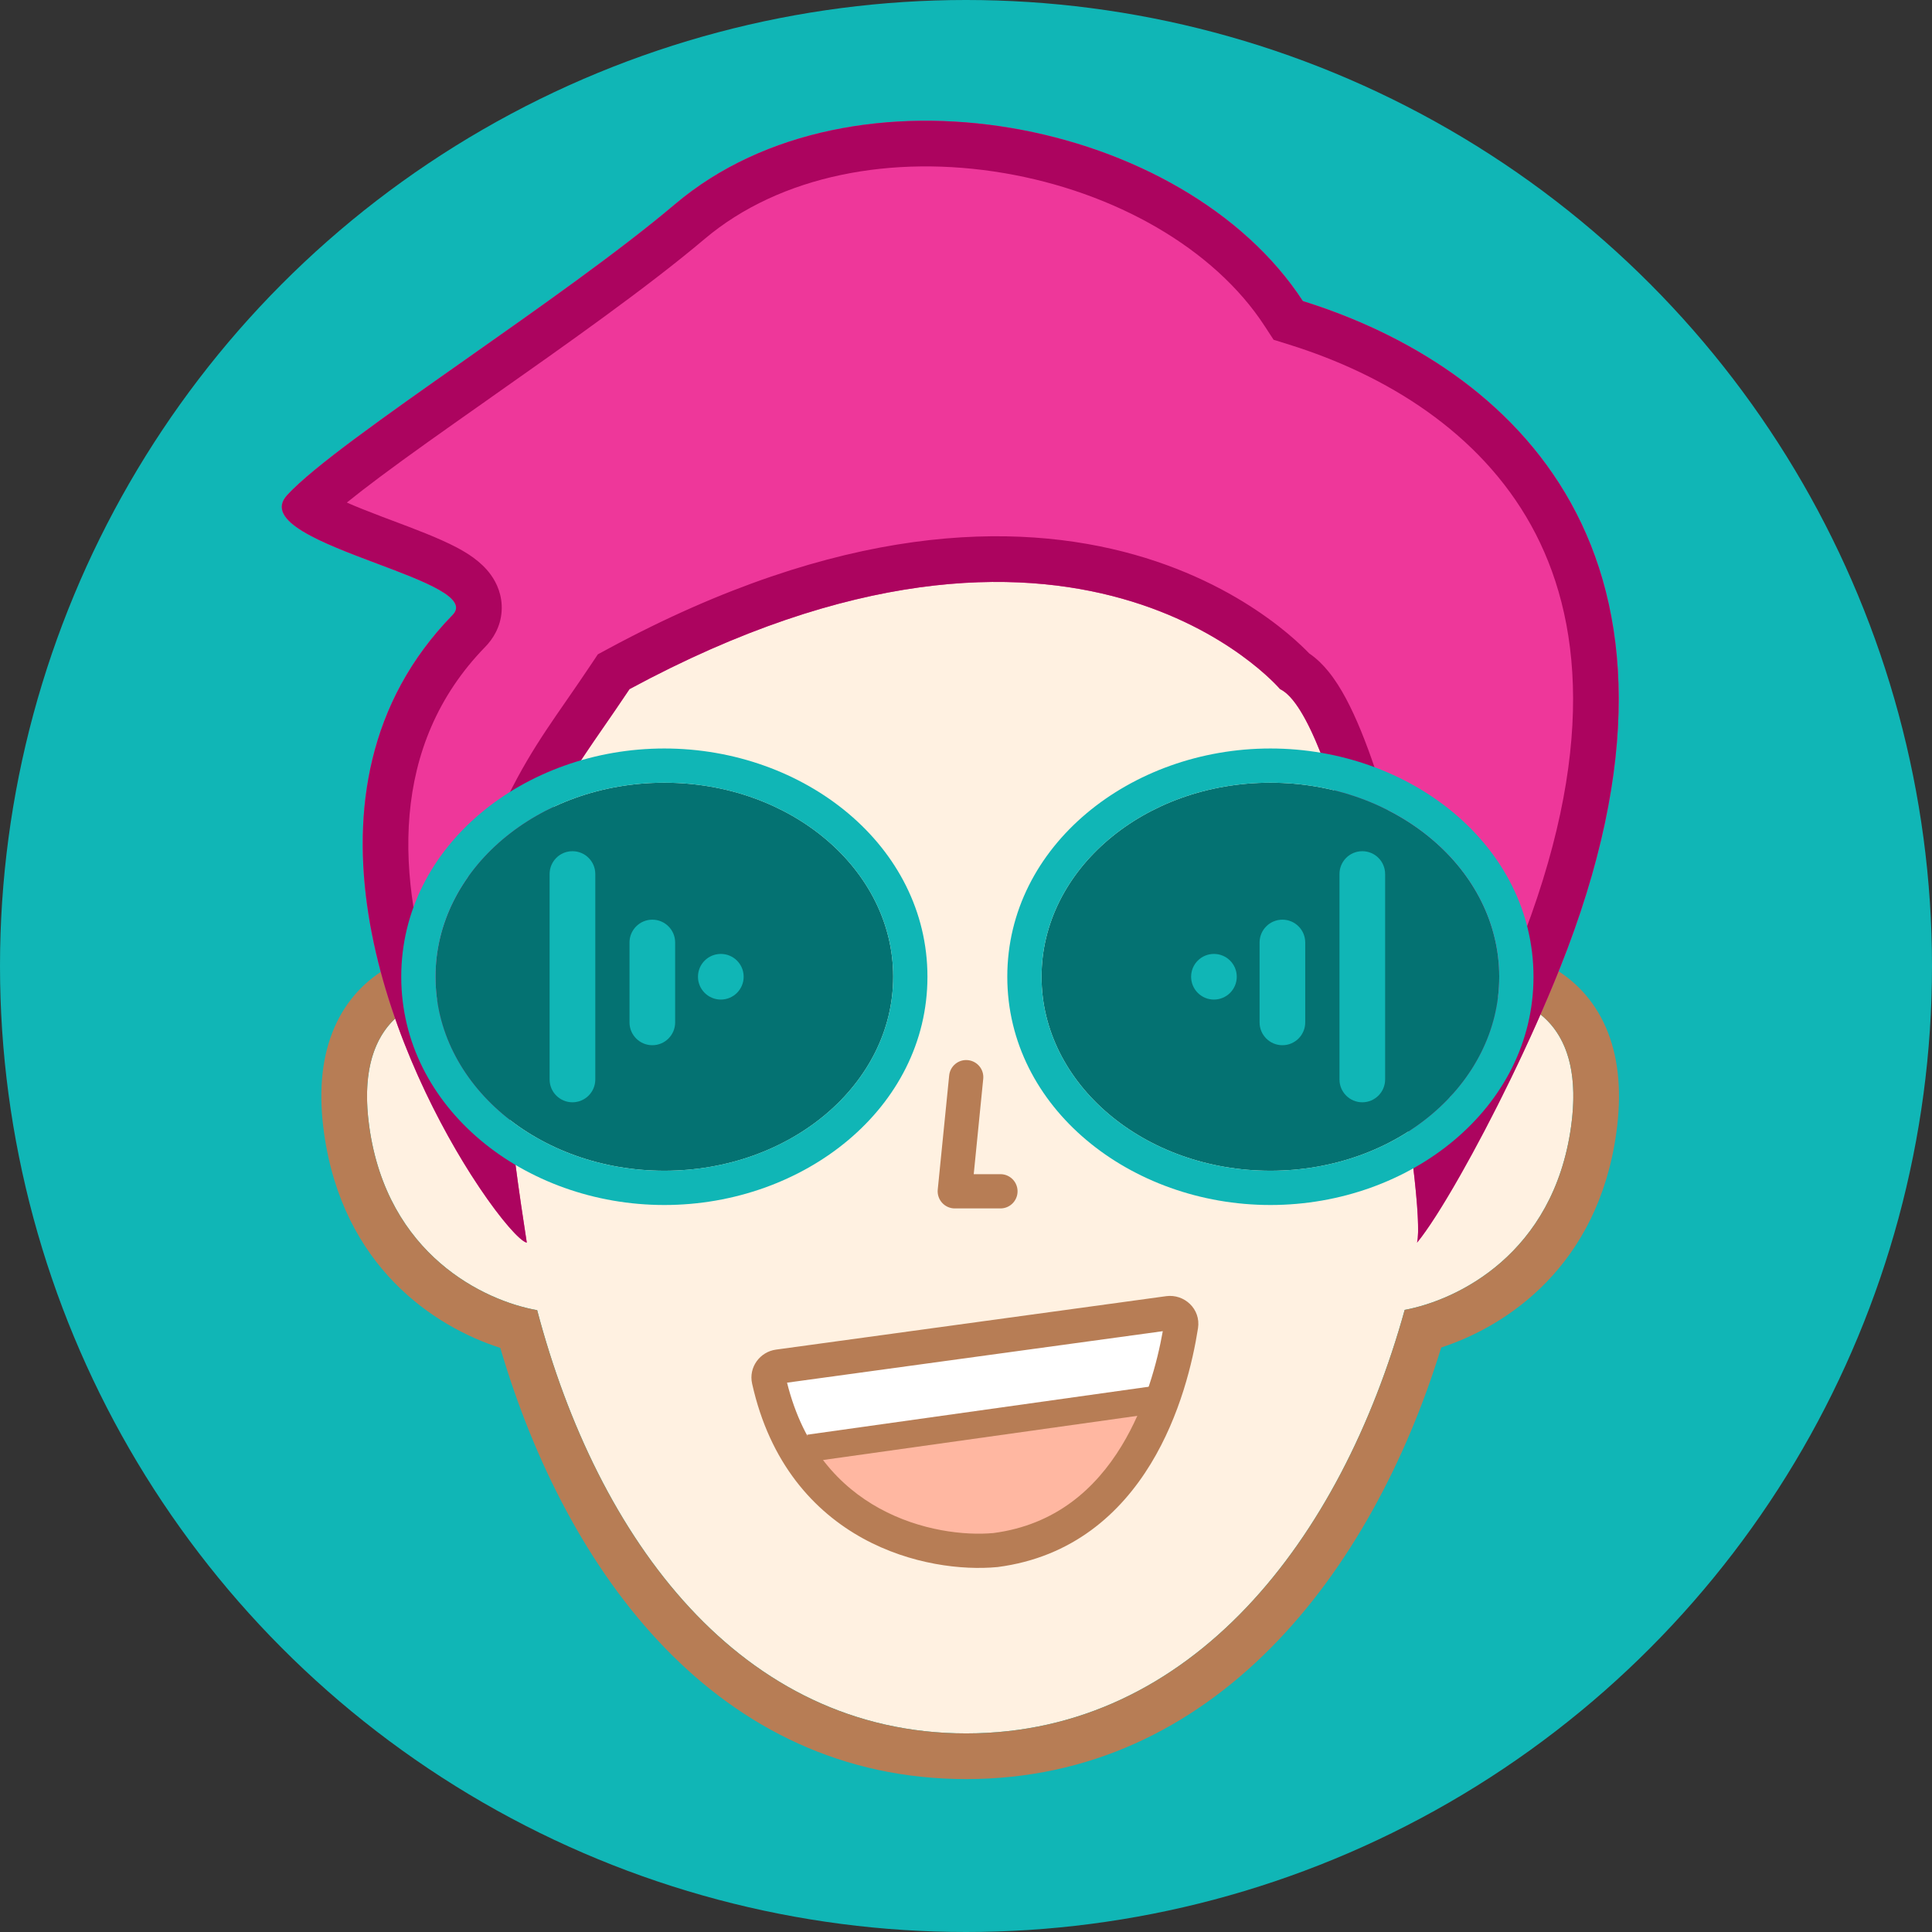 <svg width="48" height="48" viewBox="0 0 48 48" fill="none" xmlns="http://www.w3.org/2000/svg">
<rect x="0" y="0" width="48" height="48" fill="#333333" stroke="none"/>
<circle cx="24" cy="24" r="24" fill="#10B6B6"/>
<path fill-rule="evenodd" clip-rule="evenodd" d="M34.899 32.544C33.317 38.246 29.611 43.066 24.005 43.066C18.401 43.066 14.848 38.249 13.346 32.551C12.047 32.322 9.618 31.188 9.174 27.988C8.72 24.721 11.159 24.488 12.435 24.779L12.531 25.53C12.774 17.909 17.67 12.726 24.005 12.726C30.203 12.726 35.282 17.688 35.739 25.042L35.773 24.779C37.049 24.488 39.487 24.721 39.033 27.988C38.593 31.157 36.207 32.3 34.899 32.544Z" fill="#FFF1E1"/>
<path fill-rule="evenodd" clip-rule="evenodd" d="M12.687 23.674C13.602 17.079 18.199 12.726 24.005 12.726C29.806 12.726 34.626 17.072 35.595 23.657C35.632 23.905 35.662 24.155 35.688 24.409C35.7 24.529 35.711 24.651 35.72 24.773C35.727 24.862 35.733 24.952 35.739 25.042L35.773 24.779C36.083 24.708 36.462 24.668 36.852 24.696C38.064 24.781 39.377 25.516 39.033 27.988C38.593 31.157 36.207 32.3 34.899 32.544C33.317 38.246 29.611 43.066 24.005 43.066C18.401 43.066 14.848 38.249 13.346 32.551C12.047 32.322 9.618 31.188 9.174 27.988C8.823 25.459 10.205 24.748 11.439 24.691C11.799 24.674 12.147 24.713 12.435 24.779L12.53 25.53C12.539 25.271 12.552 25.015 12.571 24.762C12.599 24.395 12.637 24.034 12.686 23.679C12.687 23.677 12.687 23.675 12.687 23.674ZM11.559 23.553C12.531 16.486 17.509 11.592 24.005 11.592C30.471 11.592 35.705 16.459 36.726 23.555C37.343 23.57 38.025 23.708 38.638 24.078C39.199 24.417 39.673 24.937 39.952 25.658C40.225 26.362 40.289 27.195 40.157 28.144C39.698 31.448 37.448 32.944 35.807 33.478C34.075 39.104 30.162 44.201 24.005 44.201C17.84 44.201 14.078 39.096 12.43 33.488C10.785 32.961 8.512 31.468 8.05 28.144C7.918 27.195 7.982 26.362 8.255 25.658C8.534 24.937 9.008 24.417 9.569 24.078C10.209 23.692 10.922 23.559 11.559 23.553Z" fill="#B77D55"/>
<path d="M29.031 32.624L19.336 33.953C19.176 33.974 19.067 34.127 19.102 34.284C19.928 38.003 23.173 38.658 24.73 38.511C28.148 38.067 29.098 34.514 29.344 32.935C29.372 32.752 29.214 32.599 29.031 32.624Z" fill="#FFB7A1"/>
<path d="M19.949 34.865L28.909 33.606L29.113 35.056L20.152 36.315L19.949 34.865Z" fill="#B77D55"/>
<path d="M19.322 34.064L29.168 32.68L29.4 34.332L19.554 35.715L19.322 34.064Z" fill="white"/>
<path fill-rule="evenodd" clip-rule="evenodd" d="M28.889 33.073L19.554 34.352C19.961 35.988 20.871 36.937 21.847 37.474C22.867 38.035 23.975 38.153 24.682 38.088C26.226 37.885 27.216 36.988 27.863 35.927C28.462 34.945 28.753 33.839 28.889 33.073ZM28.973 32.203C29.422 32.142 29.839 32.52 29.764 33C29.637 33.816 29.326 35.161 28.589 36.37C27.846 37.589 26.654 38.69 24.784 38.933L24.777 38.934L24.77 38.934C23.92 39.014 22.632 38.877 21.437 38.22C20.226 37.553 19.127 36.36 18.686 34.376C18.595 33.967 18.881 33.586 19.278 33.531L28.973 32.203Z" fill="#B77D55"/>
<path d="M13.081 30.827C12.788 28.924 11.809 22.561 13.088 21.516C13.938 19.415 14.508 18.817 15.64 17.121C26.734 11.129 31.803 17.121 31.803 17.121C33.475 17.907 35.489 29.739 35.206 30.873C35.914 30.023 37.616 26.904 38.75 24.068C42.884 13.734 37.489 9.078 32.37 7.48C29.427 2.958 21.189 1.339 16.774 5.07C13.87 7.525 8.379 10.944 7.134 12.301C6.034 13.499 12.117 14.384 11.245 15.278C5.574 21.091 12.409 30.76 13.088 30.873L13.081 30.827Z" fill="#EE379A"/>
<path fill-rule="evenodd" clip-rule="evenodd" d="M11.694 29.172C12.273 30.082 12.78 30.687 13.011 30.837C13.042 30.858 13.068 30.87 13.088 30.873L13.081 30.827C13.009 30.361 12.896 29.628 12.786 28.771C12.444 26.127 12.122 22.306 13.088 21.516C13.763 19.848 14.261 19.127 15.005 18.052C15.198 17.773 15.407 17.471 15.64 17.121C26.734 11.129 31.803 17.121 31.803 17.121C33.126 17.743 34.663 25.282 35.107 28.963C35.224 29.934 35.265 30.637 35.206 30.873C35.459 30.569 35.84 29.974 36.276 29.206C37.059 27.827 38.022 25.889 38.75 24.068C42.884 13.734 37.489 9.078 32.37 7.48C29.427 2.958 21.189 1.339 16.774 5.07C15.379 6.25 13.386 7.651 11.555 8.94C9.574 10.334 7.781 11.596 7.134 12.301C6.546 12.941 8.01 13.492 9.368 14.003C10.55 14.447 11.651 14.862 11.245 15.278C7.008 19.621 9.753 26.118 11.694 29.172ZM11.38 26.175C11.193 25.751 11.017 25.306 10.858 24.845C9.825 21.837 9.671 18.516 12.057 16.07C12.242 15.88 12.437 15.583 12.463 15.184C12.488 14.789 12.337 14.477 12.194 14.28C11.947 13.936 11.574 13.722 11.346 13.601C10.905 13.368 10.294 13.139 9.756 12.937C9.671 12.905 9.587 12.873 9.506 12.843C9.164 12.713 8.865 12.595 8.617 12.486C8.844 12.302 9.117 12.091 9.436 11.852C10.156 11.314 11.036 10.692 11.985 10.025C12.065 9.968 12.146 9.911 12.228 9.853C14.042 8.577 16.071 7.149 17.507 5.936C19.388 4.347 22.18 3.833 24.935 4.299C27.695 4.765 30.167 6.174 31.419 8.099L31.642 8.441L32.032 8.563C34.426 9.31 36.756 10.735 38.038 13.048C39.299 15.322 39.677 18.696 37.697 23.647C37.205 24.876 36.6 26.168 36.02 27.294C35.846 26.173 35.615 24.898 35.347 23.632C35.005 22.013 34.594 20.376 34.154 19.078C33.935 18.432 33.697 17.835 33.441 17.356C33.313 17.116 33.166 16.88 32.997 16.674C32.88 16.531 32.725 16.368 32.526 16.233C32.478 16.182 32.417 16.122 32.344 16.053C32.151 15.869 31.871 15.625 31.501 15.359C30.762 14.825 29.663 14.198 28.19 13.782C25.211 12.941 20.867 13.008 15.101 16.123L14.853 16.257L14.697 16.491C14.479 16.819 14.277 17.109 14.088 17.383C13.36 18.434 12.807 19.233 12.123 20.88C11.882 21.162 11.733 21.487 11.636 21.771C11.503 22.157 11.425 22.59 11.379 23.023C11.285 23.889 11.301 24.916 11.363 25.92C11.368 26.005 11.374 26.09 11.38 26.175ZM7.975 12.136C7.975 12.136 7.977 12.137 7.981 12.141C7.977 12.137 7.975 12.136 7.975 12.136Z" fill="#AC045F"/>
<path fill-rule="evenodd" clip-rule="evenodd" d="M24.047 26.339C24.281 26.362 24.452 26.571 24.428 26.804L24.192 29.172H24.856C25.091 29.172 25.281 29.363 25.281 29.598C25.281 29.832 25.091 30.023 24.856 30.023H23.721C23.601 30.023 23.487 29.972 23.406 29.883C23.326 29.794 23.286 29.675 23.298 29.555L23.582 26.72C23.605 26.486 23.814 26.315 24.047 26.339Z" fill="#B77D55"/>
<path d="M22.191 24.267C22.191 26.929 19.646 29.087 16.506 29.087C13.365 29.087 10.82 26.929 10.82 24.267C10.82 21.604 13.365 19.446 16.506 19.446C19.646 19.446 22.191 21.604 22.191 24.267Z" fill="#047272"/>
<path fill-rule="evenodd" clip-rule="evenodd" d="M23.042 24.267C23.042 27.525 19.978 29.938 16.505 29.938C13.033 29.938 9.969 27.525 9.969 24.267C9.969 21.008 13.033 18.596 16.505 18.596C19.978 18.596 23.042 21.008 23.042 24.267ZM16.505 29.087C19.645 29.087 22.191 26.929 22.191 24.267C22.191 21.604 19.645 19.446 16.505 19.446C13.365 19.446 10.82 21.604 10.82 24.267C10.82 26.929 13.365 29.087 16.505 29.087Z" fill="#10B6B6"/>
<path d="M18.476 24.267C18.476 23.953 18.222 23.7 17.909 23.7C17.595 23.7 17.341 23.953 17.341 24.267C17.341 24.58 17.595 24.834 17.909 24.834C18.222 24.834 18.476 24.58 18.476 24.267Z" fill="#10B6B6"/>
<path d="M16.774 23.416C16.774 23.103 16.52 22.849 16.207 22.849C15.894 22.849 15.64 23.103 15.64 23.416V25.401C15.64 25.714 15.894 25.968 16.207 25.968C16.52 25.968 16.774 25.714 16.774 25.401V23.416Z" fill="#10B6B6"/>
<path d="M14.79 21.715C14.79 21.401 14.536 21.148 14.222 21.148C13.909 21.148 13.655 21.401 13.655 21.715V26.819C13.655 27.132 13.909 27.386 14.222 27.386C14.536 27.386 14.79 27.132 14.79 26.819V21.715Z" fill="#10B6B6"/>
<path d="M25.877 24.267C25.877 26.929 28.423 29.087 31.563 29.087C34.703 29.087 37.248 26.929 37.248 24.267C37.248 21.604 34.703 19.446 31.563 19.446C28.423 19.446 25.877 21.604 25.877 24.267Z" fill="#047272"/>
<path fill-rule="evenodd" clip-rule="evenodd" d="M25.026 24.267C25.026 27.525 28.09 29.938 31.563 29.938C35.036 29.938 38.099 27.525 38.099 24.267C38.099 21.008 35.036 18.596 31.563 18.596C28.09 18.596 25.026 21.008 25.026 24.267ZM31.563 29.087C28.423 29.087 25.877 26.929 25.877 24.267C25.877 21.604 28.423 19.446 31.563 19.446C34.703 19.446 37.248 21.604 37.248 24.267C37.248 26.929 34.703 29.087 31.563 29.087Z" fill="#10B6B6"/>
<path d="M29.593 24.267C29.593 23.953 29.846 23.7 30.16 23.7C30.473 23.7 30.727 23.953 30.727 24.267C30.727 24.58 30.473 24.834 30.16 24.834C29.846 24.834 29.593 24.58 29.593 24.267Z" fill="#10B6B6"/>
<path d="M31.294 23.416C31.294 23.103 31.548 22.849 31.861 22.849C32.174 22.849 32.428 23.103 32.428 23.416V25.401C32.428 25.714 32.174 25.968 31.861 25.968C31.548 25.968 31.294 25.714 31.294 25.401V23.416Z" fill="#10B6B6"/>
<path d="M33.279 21.715C33.279 21.401 33.533 21.148 33.846 21.148C34.159 21.148 34.413 21.401 34.413 21.715V26.819C34.413 27.132 34.159 27.386 33.846 27.386C33.533 27.386 33.279 27.132 33.279 26.819V21.715Z" fill="#10B6B6"/>
</svg>
